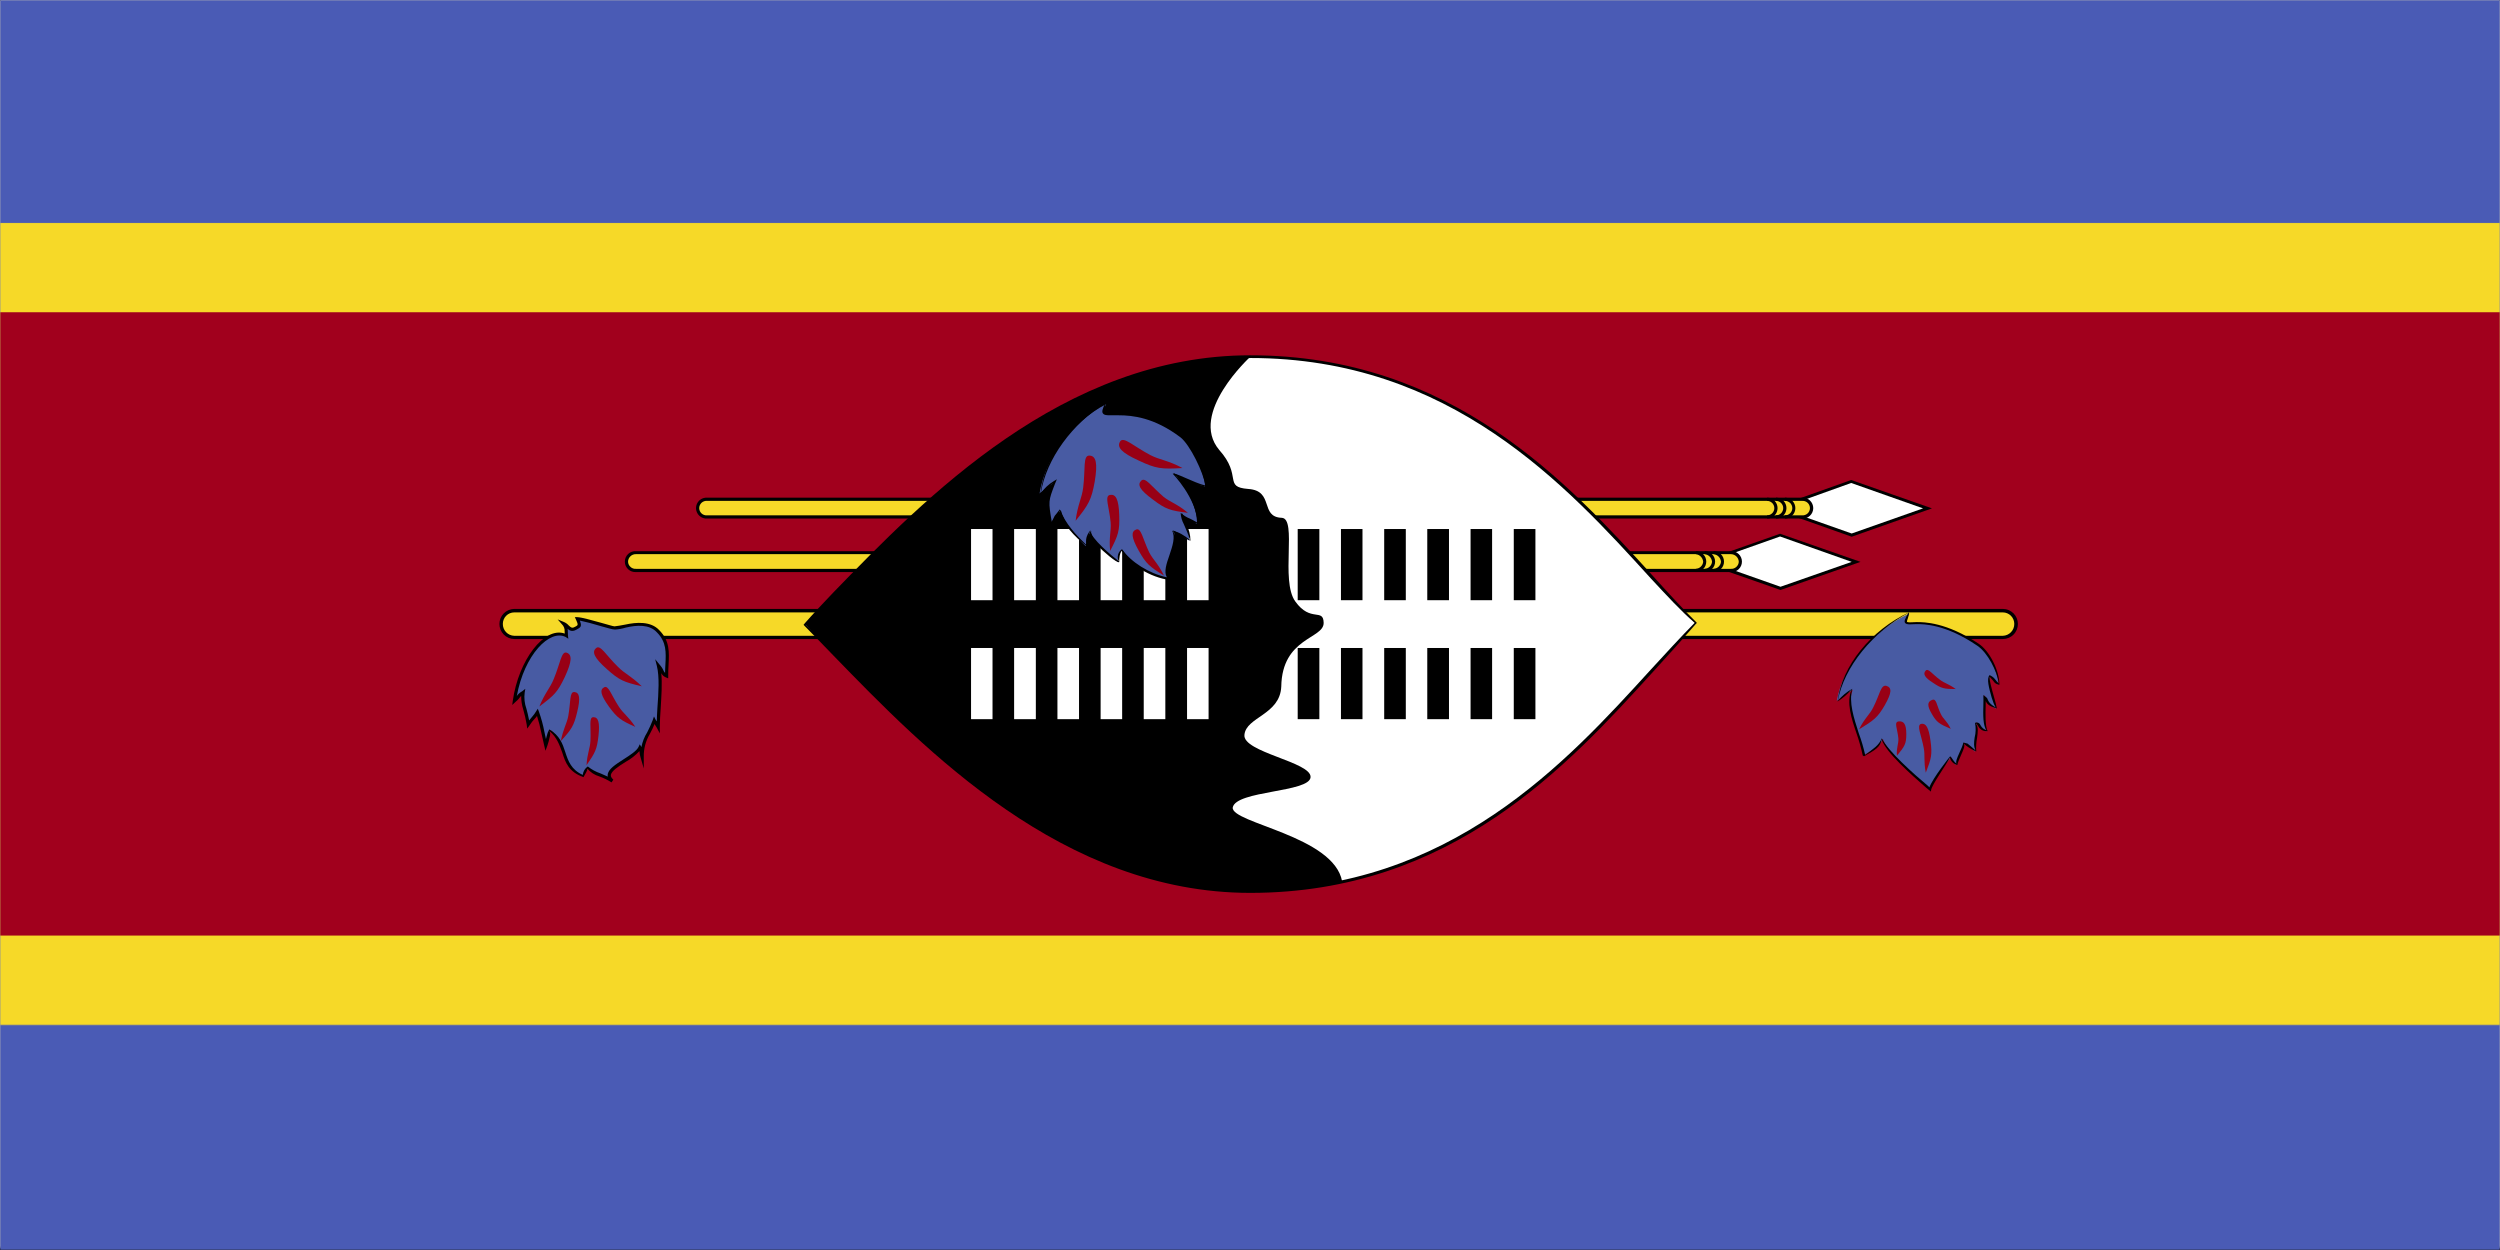 <svg width="900" height="450" viewBox="0 0 900 450" fill="none" xmlns="http://www.w3.org/2000/svg">
<rect width="900" height="450" fill="#1E1E1E"/>
<g clip-path="url(#clip0_0_1)">
<mask id="mask0_0_1" style="mask-type:luminance" maskUnits="userSpaceOnUse" x="0" y="0" width="900" height="450">
<path d="M0 -3.37219e-06H900V449.333H0V-3.37219e-06Z" fill="white"/>
</mask>
<g mask="url(#mask0_0_1)">
<path d="M0 -3.37219e-06H900V449.333H0V-3.37219e-06Z" fill="white"/>
<path d="M0 -3.37219e-06H900V449.333H0V-3.37219e-06Z" fill="white"/>
</g>
<mask id="mask1_0_1" style="mask-type:luminance" maskUnits="userSpaceOnUse" x="0" y="0" width="900" height="450">
<path d="M0 0H900V450H0V0Z" fill="white"/>
</mask>
<g mask="url(#mask1_0_1)">
<path d="M0 0H900.018V450H0V0Z" fill="#4A5BB5"/>
</g>
<mask id="mask2_0_1" style="mask-type:luminance" maskUnits="userSpaceOnUse" x="0" y="80" width="900" height="290">
<path d="M0 80H900V369.333H0V80Z" fill="white"/>
</mask>
<g mask="url(#mask2_0_1)">
<path d="M0 80.24H900.018V369.104H0V80.24Z" fill="#F6D928"/>
</g>
<mask id="mask3_0_1" style="mask-type:luminance" maskUnits="userSpaceOnUse" x="0" y="112" width="900" height="226">
<path d="M0 112H900V337.333H0V112Z" fill="white"/>
</mask>
<g mask="url(#mask3_0_1)">
<path d="M0 112.406H900.018V336.849H0V112.406Z" fill="#A1001D"/>
</g>
<path fill-rule="evenodd" clip-rule="evenodd" d="M185.12 219.833H721.021C721.651 219.844 722.255 219.969 722.833 220.219C723.417 220.464 723.927 220.813 724.37 221.26C724.813 221.708 725.151 222.224 725.391 222.807C725.63 223.391 725.75 224 725.75 224.63C725.75 225.26 725.63 225.865 725.391 226.448C725.151 227.031 724.813 227.547 724.37 227.995C723.927 228.443 723.417 228.792 722.833 229.036C722.255 229.286 721.651 229.411 721.021 229.422H185.12C184.49 229.411 183.885 229.286 183.302 229.036C182.724 228.792 182.214 228.443 181.771 227.995C181.328 227.547 180.984 227.031 180.745 226.448C180.505 225.865 180.391 225.26 180.391 224.63C180.391 224 180.505 223.391 180.745 222.807C180.984 222.224 181.328 221.708 181.771 221.26C182.214 220.813 182.724 220.464 183.302 220.219C183.885 219.969 184.49 219.844 185.12 219.833Z" fill="#F6D928"/>
<path d="M721.021 230.052H185.12C184.406 230.042 183.729 229.896 183.073 229.615C182.422 229.333 181.844 228.938 181.344 228.432C180.849 227.927 180.464 227.344 180.193 226.682C179.922 226.026 179.792 225.344 179.792 224.63C179.792 223.922 179.922 223.234 180.193 222.578C180.464 221.922 180.849 221.339 181.344 220.828C181.844 220.323 182.422 219.927 183.073 219.651C183.729 219.37 184.406 219.224 185.12 219.208H721.021C721.375 219.208 721.729 219.245 722.078 219.313C722.427 219.385 722.766 219.484 723.094 219.625C723.422 219.76 723.734 219.927 724.031 220.125C724.328 220.323 724.604 220.547 724.854 220.797C725.104 221.052 725.328 221.323 725.526 221.62C725.724 221.917 725.891 222.229 726.031 222.557C726.167 222.885 726.266 223.224 726.339 223.573C726.406 223.922 726.443 224.276 726.443 224.63C726.443 224.99 726.406 225.339 726.339 225.688C726.266 226.036 726.167 226.375 726.031 226.703C725.891 227.036 725.724 227.349 725.526 227.641C725.328 227.938 725.104 228.214 724.854 228.464C724.604 228.714 724.328 228.943 724.031 229.141C723.734 229.339 723.422 229.505 723.094 229.641C722.766 229.776 722.427 229.88 722.078 229.948C721.729 230.016 721.375 230.052 721.021 230.052ZM185.12 220.464C184.573 220.464 184.052 220.573 183.547 220.781C183.047 220.99 182.604 221.292 182.219 221.677C181.833 222.063 181.536 222.505 181.333 223.01C181.125 223.516 181.021 224.036 181.021 224.583C181.01 225.141 181.104 225.677 181.307 226.193C181.51 226.714 181.802 227.172 182.187 227.578C182.568 227.979 183.016 228.292 183.526 228.521C184.031 228.745 184.562 228.865 185.12 228.885H721.021C721.578 228.87 722.109 228.745 722.62 228.521C723.13 228.297 723.578 227.979 723.964 227.578C724.349 227.177 724.646 226.719 724.849 226.198C725.052 225.677 725.151 225.141 725.141 224.583C725.141 224.036 725.036 223.51 724.823 223.01C724.615 222.505 724.318 222.063 723.932 221.672C723.542 221.286 723.099 220.99 722.594 220.781C722.089 220.568 721.568 220.464 721.021 220.464H185.12Z" fill="black"/>
<path fill-rule="evenodd" clip-rule="evenodd" d="M666.604 173.422L639.359 183.01L666.604 192.505L693.911 183.01L666.604 173.422Z" fill="white"/>
<path d="M666.604 193.224L637.771 183.01L666.422 172.802L695.505 183.01L666.604 193.224ZM640.974 183.01L666.604 192.062L692.297 183.01L666.422 173.87L640.969 183.01H640.974Z" fill="black"/>
<path fill-rule="evenodd" clip-rule="evenodd" d="M254.635 179.698H648.724C649.172 179.693 649.599 179.771 650.016 179.932C650.432 180.099 650.802 180.339 651.125 180.646C651.448 180.958 651.703 181.318 651.88 181.724C652.063 182.135 652.161 182.563 652.172 183.01C652.146 183.448 652.042 183.859 651.854 184.255C651.667 184.646 651.411 184.99 651.089 185.286C650.766 185.578 650.401 185.797 649.99 185.948C649.578 186.099 649.156 186.161 648.724 186.146H254.635C254.198 186.161 253.771 186.099 253.359 185.948C252.948 185.802 252.583 185.578 252.26 185.286C251.932 184.995 251.677 184.651 251.484 184.255C251.297 183.865 251.187 183.448 251.161 183.01C251.177 182.563 251.276 182.135 251.458 181.724C251.641 181.313 251.896 180.953 252.219 180.646C252.547 180.333 252.917 180.099 253.333 179.932C253.75 179.771 254.187 179.693 254.635 179.698Z" fill="#F6D928"/>
<path d="M648.724 186.682H254.635C254.109 186.724 253.599 186.656 253.099 186.484C252.604 186.313 252.161 186.047 251.776 185.693C251.391 185.333 251.094 184.917 250.88 184.432C250.672 183.953 250.562 183.448 250.562 182.922C250.562 182.396 250.672 181.891 250.88 181.406C251.094 180.927 251.391 180.505 251.776 180.151C252.161 179.792 252.604 179.526 253.099 179.354C253.599 179.182 254.109 179.12 254.635 179.156H648.724C649.245 179.12 649.755 179.187 650.25 179.365C650.74 179.536 651.182 179.802 651.563 180.156C651.948 180.516 652.245 180.932 652.453 181.417C652.661 181.896 652.771 182.396 652.771 182.922C652.771 183.443 652.661 183.948 652.453 184.427C652.245 184.906 651.948 185.328 651.563 185.682C651.182 186.042 650.74 186.307 650.25 186.479C649.755 186.651 649.245 186.719 648.724 186.682ZM254.635 180.323C254.266 180.281 253.901 180.313 253.547 180.427C253.188 180.542 252.875 180.719 252.594 180.969C252.318 181.219 252.104 181.51 251.948 181.849C251.797 182.193 251.719 182.547 251.719 182.922C251.719 183.292 251.797 183.651 251.948 183.99C252.104 184.328 252.318 184.625 252.594 184.87C252.875 185.12 253.188 185.302 253.547 185.411C253.901 185.526 254.266 185.563 254.635 185.521H648.724C649.089 185.552 649.443 185.51 649.792 185.396C650.141 185.281 650.453 185.099 650.724 184.849C650.995 184.604 651.208 184.312 651.354 183.974C651.505 183.641 651.578 183.286 651.578 182.922C651.578 182.552 651.505 182.203 651.354 181.865C651.208 181.531 650.995 181.24 650.724 180.99C650.453 180.745 650.141 180.563 649.792 180.443C649.443 180.328 649.089 180.286 648.724 180.323H254.635Z" fill="black"/>
<path d="M636.156 186.682V185.521C636.5 185.521 636.833 185.458 637.151 185.323C637.469 185.193 637.75 185.005 637.995 184.76C638.24 184.521 638.427 184.24 638.557 183.917C638.693 183.599 638.755 183.271 638.755 182.922C638.755 182.578 638.693 182.25 638.557 181.932C638.427 181.609 638.24 181.328 637.995 181.089C637.75 180.844 637.469 180.656 637.151 180.521C636.833 180.391 636.5 180.328 636.156 180.328V179.161C636.656 179.161 637.135 179.255 637.599 179.448C638.057 179.641 638.464 179.911 638.818 180.26C639.172 180.615 639.443 181.021 639.635 181.484C639.823 181.943 639.922 182.422 639.922 182.922C639.922 183.422 639.823 183.901 639.635 184.365C639.443 184.823 639.172 185.229 638.818 185.583C638.464 185.937 638.057 186.208 637.599 186.396C637.135 186.589 636.656 186.682 636.156 186.682ZM642.568 186.682V185.521C642.917 185.531 643.255 185.474 643.578 185.344C643.906 185.214 644.193 185.031 644.443 184.786C644.693 184.542 644.891 184.255 645.026 183.932C645.161 183.609 645.229 183.276 645.229 182.922C645.229 182.573 645.161 182.24 645.026 181.917C644.891 181.594 644.693 181.307 644.443 181.062C644.193 180.818 643.906 180.635 643.578 180.505C643.255 180.375 642.917 180.318 642.568 180.328V179.161C643.063 179.161 643.547 179.255 644.005 179.448C644.469 179.641 644.875 179.911 645.224 180.26C645.578 180.615 645.849 181.021 646.042 181.484C646.234 181.943 646.328 182.422 646.328 182.922C646.328 183.422 646.234 183.901 646.042 184.365C645.849 184.823 645.578 185.229 645.224 185.583C644.875 185.937 644.469 186.208 644.005 186.396C643.547 186.589 643.063 186.682 642.568 186.682ZM639.359 186.682V185.521C639.703 185.521 640.036 185.458 640.354 185.323C640.672 185.193 640.953 185.005 641.198 184.76C641.443 184.521 641.63 184.24 641.76 183.917C641.896 183.599 641.958 183.271 641.958 182.922C641.958 182.578 641.896 182.25 641.76 181.932C641.63 181.609 641.443 181.328 641.198 181.089C640.953 180.844 640.672 180.656 640.354 180.521C640.036 180.391 639.703 180.328 639.359 180.328V179.161C639.859 179.161 640.339 179.255 640.802 179.448C641.26 179.641 641.667 179.911 642.021 180.26C642.375 180.615 642.646 181.021 642.839 181.484C643.026 181.943 643.125 182.422 643.125 182.922C643.125 183.422 643.026 183.901 642.839 184.365C642.646 184.823 642.375 185.229 642.021 185.583C641.667 185.937 641.26 186.208 640.802 186.396C640.339 186.589 639.859 186.682 639.359 186.682Z" fill="black"/>
<path fill-rule="evenodd" clip-rule="evenodd" d="M640.974 192.505L613.667 202.271L640.974 211.859L668.26 202.271L640.974 192.505Z" fill="white"/>
<path d="M640.974 212.396L612.073 202.271L640.818 192.146L669.781 202.271L640.974 212.396ZM615.276 202.182L640.974 211.234L666.604 202.271L640.818 193.135L615.276 202.182Z" fill="black"/>
<path fill-rule="evenodd" clip-rule="evenodd" d="M228.99 199.047H623.052C623.5 199.021 623.932 199.078 624.354 199.229C624.776 199.38 625.151 199.609 625.474 199.917C625.802 200.219 626.057 200.578 626.234 200.99C626.411 201.396 626.505 201.823 626.505 202.271C626.505 203.974 625.026 205.318 623.052 205.318H228.99C228.542 205.365 228.109 205.318 227.688 205.177C227.266 205.042 226.885 204.823 226.557 204.521C226.224 204.224 225.969 203.87 225.786 203.464C225.609 203.057 225.516 202.63 225.516 202.182C225.516 201.74 225.609 201.312 225.786 200.906C225.969 200.495 226.224 200.146 226.557 199.844C226.885 199.547 227.266 199.328 227.688 199.187C228.109 199.052 228.542 199.005 228.99 199.047Z" fill="#F6D928"/>
<path d="M623.052 205.943H228.99C228.464 205.984 227.953 205.917 227.464 205.74C226.969 205.568 226.526 205.302 226.146 204.948C225.76 204.589 225.464 204.172 225.255 203.688C225.047 203.208 224.943 202.708 224.943 202.182C224.943 201.661 225.047 201.156 225.255 200.677C225.464 200.198 225.76 199.776 226.146 199.422C226.526 199.063 226.969 198.797 227.464 198.625C227.953 198.453 228.464 198.385 228.99 198.422H623.052C623.578 198.385 624.083 198.453 624.578 198.625C625.073 198.797 625.516 199.063 625.896 199.422C626.281 199.776 626.578 200.198 626.786 200.677C626.995 201.156 627.099 201.661 627.099 202.182C627.099 202.708 626.995 203.208 626.786 203.688C626.578 204.172 626.281 204.589 625.896 204.948C625.516 205.302 625.073 205.568 624.578 205.74C624.083 205.917 623.578 205.984 623.052 205.943ZM228.99 199.495C228.609 199.479 228.24 199.536 227.885 199.672C227.531 199.802 227.219 200 226.948 200.266C226.672 200.526 226.464 200.833 226.312 201.182C226.167 201.531 226.094 201.896 226.099 202.276C226.12 202.63 226.214 202.974 226.37 203.297C226.531 203.62 226.745 203.896 227.016 204.13C227.292 204.37 227.594 204.542 227.937 204.656C228.276 204.766 228.63 204.813 228.99 204.781H623.052C623.411 204.813 623.766 204.771 624.109 204.656C624.448 204.542 624.76 204.37 625.031 204.135C625.302 203.896 625.521 203.62 625.682 203.297C625.844 202.974 625.938 202.635 625.964 202.276C625.953 201.896 625.87 201.536 625.719 201.193C625.563 200.849 625.354 200.547 625.078 200.286C624.807 200.026 624.495 199.828 624.146 199.693C623.797 199.557 623.432 199.49 623.052 199.495H228.99Z" fill="black"/>
<path d="M616.87 205.943V204.781C617.208 204.766 617.531 204.693 617.844 204.563C618.156 204.438 618.432 204.255 618.682 204.026C618.927 203.792 619.125 203.526 619.276 203.224C619.427 202.927 619.521 202.604 619.557 202.271C619.531 201.917 619.448 201.578 619.307 201.255C619.161 200.932 618.969 200.646 618.724 200.391C618.474 200.135 618.193 199.932 617.875 199.776C617.557 199.625 617.224 199.526 616.87 199.495V198.417C617.37 198.417 617.854 198.51 618.312 198.698C618.776 198.891 619.187 199.161 619.542 199.516C619.896 199.87 620.167 200.276 620.359 200.74C620.552 201.198 620.646 201.682 620.646 202.182C620.646 202.682 620.552 203.161 620.359 203.625C620.167 204.083 619.896 204.495 619.542 204.844C619.187 205.198 618.776 205.469 618.312 205.661C617.854 205.849 617.37 205.943 616.87 205.943ZM613.667 205.943V204.781C614 204.766 614.323 204.693 614.635 204.563C614.943 204.432 615.219 204.255 615.464 204.021C615.708 203.792 615.906 203.526 616.057 203.224C616.203 202.922 616.297 202.604 616.333 202.271C616.307 201.917 616.229 201.583 616.089 201.26C615.943 200.938 615.75 200.646 615.505 200.391C615.266 200.141 614.984 199.932 614.667 199.781C614.349 199.625 614.016 199.531 613.667 199.495V198.417C614.167 198.417 614.646 198.51 615.109 198.698C615.573 198.891 615.979 199.161 616.333 199.516C616.687 199.87 616.964 200.276 617.156 200.74C617.344 201.198 617.443 201.682 617.443 202.182C617.443 202.682 617.344 203.161 617.156 203.625C616.964 204.083 616.687 204.495 616.333 204.844C615.979 205.198 615.573 205.469 615.109 205.661C614.646 205.849 614.167 205.943 613.667 205.943ZM610.505 205.943V204.781C610.839 204.76 611.156 204.682 611.464 204.547C611.766 204.417 612.042 204.234 612.281 204.005C612.521 203.776 612.719 203.51 612.87 203.214C613.016 202.917 613.109 202.599 613.151 202.271C613.12 201.922 613.036 201.589 612.896 201.271C612.755 200.953 612.562 200.667 612.323 200.411C612.083 200.156 611.807 199.953 611.495 199.797C611.182 199.635 610.854 199.536 610.505 199.495V198.417C611.005 198.422 611.484 198.516 611.943 198.708C612.401 198.901 612.807 199.172 613.156 199.526C613.51 199.88 613.781 200.286 613.969 200.745C614.156 201.203 614.255 201.682 614.255 202.182C614.255 202.677 614.156 203.156 613.969 203.615C613.781 204.078 613.51 204.484 613.156 204.833C612.807 205.188 612.401 205.458 611.943 205.651C611.484 205.844 611.005 205.943 610.505 205.943Z" fill="black"/>
<path fill-rule="evenodd" clip-rule="evenodd" d="M687.396 220.818C682.51 229.24 691.156 218.042 712.078 232.109C715.958 234.708 719.318 241.604 719.318 246.536C718.396 245.729 717.615 244.297 716.583 243.401C715.036 244.833 717.995 251.911 718.49 255.135C715.172 253.432 715.484 252.448 714.411 250.12C714.615 252.984 713.828 260.422 715.172 263.38C712.552 262.573 712.708 260.422 711.411 260.063C712.307 263.38 710.583 266.964 711.052 270.635C709.818 269.464 708.526 268.359 707.177 267.323C707.109 269.115 704.313 273.682 704.219 275.38C703.229 274.672 702.625 273.714 702.406 272.516C700.813 274.49 695.167 281.922 694.833 284.161C690.464 280.313 679.286 270.901 677.828 265.974C676.531 268.844 674.672 269.646 671.042 271.797C669.542 263.911 664.141 255.047 667.01 248.323C664.979 249.516 663.052 250.859 661.229 252.354C663.177 240.797 673.125 227.448 687.396 220.818Z" fill="#485BA3"/>
<path d="M695.12 284.974L693.375 283.536C688.286 279.057 678.813 270.813 677.401 266.156C676.911 269.021 674.984 270.01 671.536 271.979L671.042 272.25L670.594 271.979C670.021 269.307 669.281 266.677 668.375 264.094C666.516 258.63 664.589 252.896 666.604 248.146C665.135 249.849 663.453 251.313 661.562 252.536C662.974 239.635 673.797 226.734 687.219 220.464C687.349 221.714 686.344 223.505 686.526 223.865C686.547 223.865 686.635 224.047 687.599 224.047L689.974 223.953C692.641 223.953 700.661 223.953 712.333 231.75C716.255 234.349 719.792 241.427 719.792 246.536C718.813 246.427 718.073 245.948 717.573 245.099C717.172 244.563 716.745 244.203 716.297 243.667C716.031 244.474 717.083 248.234 717.818 250.833C718.292 252.448 718.693 254.057 718.875 255.047C716.031 254.24 715.333 253.432 714.844 252.359C714.865 252.719 714.844 253.344 714.844 253.88C714.755 256.927 714.62 261.229 715.536 263.203C714.859 263.297 714.214 263.188 713.609 262.875C713 262.563 712.536 262.104 712.219 261.5C711.885 260.964 711.682 260.51 711.302 260.427C712.307 261.766 711.995 263.74 711.75 265.62C711.432 267.25 711.333 268.891 711.458 270.547C710.141 269.979 708.906 269.26 707.76 268.401L706.932 267.594C707.557 268.401 706.844 269.833 706.104 271.536C705.432 273.151 704.693 274.583 704.646 275.391C703.974 275.24 703.401 274.922 702.917 274.438C702.432 273.953 702.12 273.37 701.979 272.703C700.432 275.656 695.573 282.38 695.214 284.349L695.125 284.979L695.12 284.974ZM677.448 265.797C679.531 270.276 689.208 278.88 693.953 282.818L694.583 283.448C695.818 280.042 701.974 272.339 702.063 272.25C703.026 273.146 703.297 274.313 704.438 274.938C703.88 274.396 704.552 272.875 705.313 271.172C706.005 269.651 706.724 268.13 706.771 267.323L708.297 267.682C709.172 268.396 710.245 269.292 711.344 270.281C710.422 268.938 710.625 267.234 710.87 265.531C711.313 263.776 711.359 262.016 711.005 260.245C711.188 260.156 711.38 260.115 711.578 260.109C711.781 260.104 711.974 260.135 712.161 260.214C712.344 260.292 712.505 260.401 712.646 260.547C712.786 260.693 712.885 260.859 712.953 261.047C713.464 261.979 714.229 262.609 715.24 262.932C713.828 261.5 713.917 257.198 714.01 253.88C714.031 252.359 714.078 251.104 714.01 250.208L715.333 251.286C715.917 252.63 716.208 253.432 718.672 254.781C717.911 254.151 717.505 252.63 716.99 251.104C716.026 247.615 715.089 244.297 716.25 243.047C717.052 243.375 717.719 243.885 718.25 244.568C718.651 245.125 719.104 245.63 719.615 246.089C718.943 241.609 715.583 234.979 711.844 232.469C700.417 224.677 692.552 224.677 689.979 224.677L687.604 224.766C686.818 224.766 686.099 224.677 685.807 224.229C685.427 223.599 685.807 222.797 687.021 220.646C674.385 227.365 663.766 240.089 661.615 252.359C663.057 250.552 664.786 249.089 666.813 247.969C665.516 252.901 667.396 258.453 669.141 263.917C670.094 266.495 670.87 269.125 671.469 271.802C674.542 269.385 676.286 268.49 677.453 265.802L677.448 265.797Z" fill="black"/>
<path fill-rule="evenodd" clip-rule="evenodd" d="M669.25 262.573C671.286 258.448 673.167 257.198 674.401 254.599C676.729 250.031 677.068 246.443 679.057 246.891C681.141 247.521 681.099 249.313 678.521 253.88C675.901 258.359 674.667 259.25 669.245 262.568L669.25 262.573Z" fill="#980015"/>
<path fill-rule="evenodd" clip-rule="evenodd" d="M682.891 272.068C682.641 269.115 683.563 267.771 683.406 265.797C683.094 262.302 681.677 259.885 683.563 259.703C685.375 259.526 686.271 260.693 686.271 264.276C686.271 267.771 685.714 268.667 682.891 272.068Z" fill="#980015"/>
<path fill-rule="evenodd" clip-rule="evenodd" d="M693.286 278.161C692.458 273.948 693.083 271.979 692.547 269.292C691.625 264.365 689.88 261.135 691.583 260.599C693.286 260.245 694.339 261.766 694.984 266.693C695.661 271.714 695.276 273.057 693.286 278.161Z" fill="#980015"/>
<path fill-rule="evenodd" clip-rule="evenodd" d="M704.062 248.057C701.531 246.177 700.031 245.995 698.417 244.74C695.552 242.682 694.073 240.26 693.177 241.516C692.214 242.594 692.885 243.937 695.911 245.818C698.911 247.875 699.943 248.057 704.062 248.057Z" fill="#980015"/>
<path fill-rule="evenodd" clip-rule="evenodd" d="M702.271 262.391C700.948 259.526 699.536 258.901 698.687 257.016C697.161 253.974 697.161 251.193 695.505 252C693.823 252.63 693.714 254.063 695.458 257.016C697.203 260.068 698.146 260.604 702.271 262.391Z" fill="#980015"/>
<path fill-rule="evenodd" clip-rule="evenodd" d="M203.896 228.979C203.672 226.557 204.208 226.198 202.687 224.318C204.859 225.302 204.948 227.724 207.661 225.932C208.578 225.479 209.026 225.479 207.839 222.708C210.615 222.885 219.755 225.932 221.187 226.021C225.021 226.198 232.01 222.078 236.87 227.188C241.531 231.844 240.005 236.859 240.005 243.307C238.104 242.411 239 241.964 237.052 239.635C238.531 245.37 236.958 255.583 236.958 261.677C236.198 260.245 236.286 260.781 235.573 259.344C233.578 264.901 231.161 265.979 231.161 272.516C230.464 269.917 231.161 270.547 230.328 269.203C228.427 273.323 215.479 276.906 220.427 281.208C215.948 278.521 213.979 278.88 211.937 276.458C210.891 277.286 210.083 278.302 209.516 279.505C201.609 275.833 204.453 268.036 198.224 262.75C197.172 264.99 197.646 264.635 196.458 268.307C195.25 263.292 194.891 260.063 193.5 256.484C192.271 258.453 192.339 257.734 190.167 260.693C189.224 254.693 187.719 253.349 188.328 249.313C186.021 250.927 187.521 250.214 185.167 252.359C187.411 236.771 197.042 225.302 203.896 228.974V228.979Z" fill="#485BA3"/>
<path d="M220.156 281.656C218.76 280.786 217.292 280.068 215.745 279.505C214.047 279 212.62 278.073 211.464 276.729C211.464 277.359 210.839 278.432 210.052 279.776C204.698 277.896 203.51 274.401 202.411 270.906C201.453 268.307 200.51 265.443 197.844 263.203C198.125 263.911 198.141 264.63 197.891 265.354C197.672 266.417 197.385 267.458 197.036 268.49L196.365 270.281L195.937 268.49C195.49 266.604 195.156 265.083 194.885 263.828C194.479 261.766 193.958 259.74 193.318 257.734C193.109 258.057 192.87 258.359 192.599 258.635C191.859 259.401 191.203 260.24 190.63 261.141L189.802 262.307L189.599 260.781C189.297 258.969 188.885 257.177 188.365 255.406C187.854 253.807 187.609 252.161 187.625 250.479C187.453 250.641 187.302 250.818 187.182 251.021C186.714 251.661 186.167 252.229 185.547 252.719L184.401 253.797L184.604 252.271C186.687 237.578 195.984 225.479 203.307 228.083C203.271 227.844 203.26 227.604 203.266 227.365C203.344 226.307 203 225.411 202.234 224.677L200.755 222.979L202.885 223.87C203.63 224.161 204.266 224.609 204.786 225.214C205.708 226.115 206.135 226.203 207.323 225.484C208.083 225.036 208.219 224.948 207.323 222.979L206.937 222.172H207.833C209.562 222.26 213.234 223.333 216.505 224.234C218.562 224.771 220.693 225.484 221.234 225.484C222.13 225.396 223.719 225.125 225.062 224.859C229.141 223.964 234.292 223.604 237.297 226.828C241.146 230.682 240.927 234.714 240.672 239.464C240.583 240.719 240.562 241.969 240.562 243.318V244.214L239.708 243.854C238.969 243.552 238.411 243.047 238.052 242.328C238.437 246.094 238.099 250.661 237.854 254.875C237.672 257.38 237.536 259.708 237.536 261.682V264.01L236.437 261.953C236.24 261.578 236.016 261.219 235.766 260.875C235.724 260.786 235.698 260.698 235.656 260.609C235.161 261.839 234.594 263.031 233.953 264.193C232.432 266.76 231.698 269.536 231.755 272.526V276.646L230.615 272.703C230.38 271.974 230.245 271.229 230.214 270.464V270.375C228.745 271.969 227.057 273.286 225.151 274.318C222.615 275.927 219.995 277.63 219.906 279.068C219.859 279.604 220.151 280.052 220.802 280.677L220.151 281.667L220.156 281.656ZM211.599 275.922C212.979 277.031 214.51 277.865 216.193 278.427C216.932 278.792 217.781 279.146 218.812 279.594C218.75 279.391 218.734 279.182 218.766 278.969C218.88 276.906 221.615 275.208 224.526 273.323C226.766 271.891 229.141 270.37 229.859 268.932L230.307 267.948L230.865 268.844C230.865 268.932 230.865 268.932 230.911 268.932C231.276 267.042 231.969 265.281 232.995 263.646C233.75 262.193 234.422 260.698 235.01 259.167L235.437 257.911L236.062 259.167C236.198 259.344 236.312 259.526 236.448 259.703C236.469 258.271 236.557 256.568 236.672 254.776C237.057 249.49 237.458 243.667 236.469 239.724L235.865 237.307L237.458 239.276C238.094 239.964 238.594 240.74 238.958 241.609C239.078 241.844 239.234 242.052 239.427 242.234C239.427 241.245 239.495 240.266 239.536 239.365C239.786 234.797 239.964 231.125 236.469 227.63C233.781 224.672 229.141 225.031 225.312 225.927C224.042 226.318 222.74 226.557 221.411 226.641C220.516 226.641 218.839 226.104 216.24 225.391C213.661 224.583 210.568 223.776 208.755 223.417C209.427 225.208 209.224 225.75 208.036 226.375C206.135 227.63 205.172 227.094 204.318 226.375C204.401 226.698 204.427 227.026 204.411 227.359C204.411 227.807 204.453 228.255 204.474 228.974L204.609 229.958L203.667 229.333C197.932 226.375 188.729 235.693 186.036 250.656C186.089 250.526 186.156 250.406 186.24 250.297C186.729 249.703 187.307 249.224 187.984 248.865L189.109 247.969L188.885 249.313C188.63 251.302 188.839 253.245 189.51 255.135C189.802 256.208 190.161 257.646 190.495 259.349C191.125 258.542 191.437 258.182 191.75 257.823C192.219 257.297 192.625 256.729 192.979 256.12L193.609 255.135L194.01 256.208C194.859 258.578 195.516 260.995 195.984 263.469C196.182 264.276 196.339 265.078 196.542 266.068C196.604 265.734 196.687 265.401 196.786 265.078C196.984 264.198 197.297 263.365 197.729 262.573C201.542 264.813 202.521 267.771 203.464 270.63C204.562 274.036 205.641 277.083 209.802 278.964C209.943 277.682 210.542 276.667 211.594 275.922H211.599Z" fill="black"/>
<path fill-rule="evenodd" clip-rule="evenodd" d="M194.172 254.328C196.208 249.312 198.068 247.698 199.37 244.385C201.698 238.828 202.078 234.26 204.031 234.974C206 235.693 205.953 238.021 203.359 243.667C200.714 249.224 199.547 250.297 194.172 254.328Z" fill="#980015"/>
<path fill-rule="evenodd" clip-rule="evenodd" d="M201.901 266.781C202.729 262.391 204.031 260.599 204.568 257.823C205.505 252.714 204.953 248.953 206.786 249.13C208.62 249.313 209.026 251.193 207.792 256.302C206.604 261.318 205.755 262.573 201.901 266.781Z" fill="#980015"/>
<path fill-rule="evenodd" clip-rule="evenodd" d="M211.151 275.474C211.396 271.172 212.432 269.469 212.562 266.693C212.833 261.677 211.891 258.182 213.615 258.182C215.365 258.182 215.99 259.974 215.453 264.901C214.917 269.74 214.266 270.995 211.156 275.474H211.151Z" fill="#980015"/>
<path fill-rule="evenodd" clip-rule="evenodd" d="M231.047 247.073C227.193 243.313 224.953 242.589 222.49 240.089C218.141 235.875 216.104 231.844 214.557 233.365C212.99 234.708 213.932 236.859 218.479 240.891C222.979 244.922 224.573 245.547 231.047 247.073Z" fill="#980015"/>
<path fill-rule="evenodd" clip-rule="evenodd" d="M228.714 261.677C226.25 257.917 224.417 256.927 222.802 254.422C220 250.12 219.042 246.536 217.474 247.432C215.813 248.328 216.24 250.208 219.24 254.422C222.286 258.542 223.521 259.344 228.714 261.677Z" fill="#980015"/>
<path fill-rule="evenodd" clip-rule="evenodd" d="M610.505 224.583C578.448 256.745 535.635 320.813 450.099 320.813C375.234 320.813 321.776 256.745 289.651 224.583C321.776 192.51 375.234 128.448 450.104 128.448C535.635 128.448 578.448 192.505 610.51 224.583H610.505Z" fill="white"/>
<path d="M450.104 321.438C382.802 321.438 332.979 269.922 300.005 235.964C296.193 232.021 292.651 228.344 289.271 224.943C292.651 221 296.151 217.328 299.911 213.385C332.938 179.339 382.76 127.906 450.104 127.906C522.667 127.906 564.557 173.87 595.161 207.469C600.74 213.651 605.891 219.292 610.865 224.224C605.891 229.958 600.693 235.693 595.073 241.875C564.51 275.474 522.62 321.438 450.099 321.438H450.104ZM450.104 128.896C383.208 128.896 333.542 180.234 300.719 214.188C296.932 218.042 293.37 221.714 290.057 224.938C293.797 228.161 297.37 231.563 300.766 235.146C333.583 269.198 383.25 320.354 450.099 320.354C522.104 320.354 563.839 274.484 594.286 241.063C599.885 234.969 605.13 229.24 610.083 224.219C605.177 220.005 599.932 214.276 594.333 208.271C563.885 174.76 522.151 128.885 450.099 128.885L450.104 128.896Z" fill="black"/>
<path fill-rule="evenodd" clip-rule="evenodd" d="M438.901 161.953C447.391 171.453 440.266 175.302 449.344 176.021C458.844 176.646 453.443 186.146 461.443 186.411C467.062 186.682 460.88 209.083 466.302 216.516C471.812 224.224 476.406 218.76 476.516 224.224C476.604 230.047 461.547 229.422 461.26 247.161C460.807 257.37 448.578 258.089 447.995 264.542C447.281 270.813 472.125 274.307 471.807 279.771C471.495 285.328 444.948 284.521 443.781 290.703C443.177 296.349 480.234 300.917 483.167 317.318C477.656 319.286 461.953 320.807 450.099 320.807C375.234 320.901 321.776 256.745 289.651 224.583C321.776 192.51 375.234 128.448 450.104 128.448C450.104 128.448 427.833 148.786 438.901 161.953Z" fill="black"/>
<path d="M349.578 190.448H357.307V216.073H349.578V190.448Z" fill="white"/>
<path d="M349.578 233.276H357.307V258.901H349.578V233.276Z" fill="white"/>
<path d="M365.083 190.448H372.901V216.073H365.083V190.448Z" fill="white"/>
<path d="M365.083 233.276H372.901V258.901H365.083V233.276Z" fill="white"/>
<path d="M380.677 190.448H388.448V216.073H380.677V190.448Z" fill="white"/>
<path d="M380.677 233.276H388.448V258.901H380.677V233.276Z" fill="white"/>
<path d="M396.224 190.448H403.974V216.073H396.224V190.448Z" fill="white"/>
<path d="M396.224 233.276H403.974V258.901H396.224V233.276Z" fill="white"/>
<path d="M411.745 190.448H419.521V216.073H411.745V190.448Z" fill="white"/>
<path d="M411.745 233.276H419.521V258.901H411.745V233.276Z" fill="white"/>
<path d="M427.339 190.448H435.089V216.073H427.339V190.448Z" fill="white"/>
<path d="M427.339 233.276H435.089V258.901H427.339V233.276Z" fill="white"/>
<path d="M467.172 190.448H474.969V216.073H467.172V190.448Z" fill="black"/>
<path d="M467.172 233.276H474.969V258.901H467.172V233.276Z" fill="black"/>
<path d="M482.745 190.448H490.495V216.073H482.745V190.448Z" fill="black"/>
<path d="M482.745 233.276H490.495V258.901H482.745V233.276Z" fill="black"/>
<path d="M498.312 190.448H506.089V216.073H498.312V190.448Z" fill="black"/>
<path d="M498.312 233.276H506.089V258.901H498.312V233.276Z" fill="black"/>
<path d="M513.818 190.448H521.635V216.073H513.818V190.448Z" fill="black"/>
<path d="M513.818 233.276H521.635V258.901H513.818V233.276Z" fill="black"/>
<path d="M529.406 190.448H537.156V216.073H529.406V190.448Z" fill="black"/>
<path d="M529.406 233.276H537.156V258.901H529.406V233.276Z" fill="black"/>
<path d="M544.958 190.448H552.75V216.073H544.958V190.448Z" fill="black"/>
<path d="M544.958 233.276H552.75V258.901H544.958V233.276Z" fill="black"/>
<path fill-rule="evenodd" clip-rule="evenodd" d="M398.219 145.469C393.734 154.068 405.948 142.604 425.125 157.026C428.708 159.714 433.818 170.286 433.818 175.125C429.719 174.229 422.479 170.286 422.479 170.286C422.479 170.286 430.948 178.797 430.948 188.656C427.943 186.682 426.464 186.953 425.458 184.625C425.458 187.849 428.125 189.823 428.125 194.656C426.286 193.26 424.349 192.005 422.323 190.896C425.125 195.734 417.172 205.141 421.182 208.37C414.167 207.385 407.021 202.995 404.177 198.063C402.719 199.141 402.495 200.661 402.474 202.365C402.719 202.542 391.875 194.302 392.859 191.078C391.385 193.229 391.182 194.302 390.865 196.63C386.833 192.693 383.203 188.75 381.906 183.641C380.135 185.974 380 185.974 378.255 188.302C376.911 180.24 376.911 180.505 379.573 173.604C377.714 174.844 375.937 176.188 374.245 177.641C376.057 165.901 385.13 152.281 398.214 145.474L398.219 145.469Z" fill="#485BA3"/>
<path d="M422.682 209.083L421.089 208.813C414.036 207.828 406.776 203.349 403.813 198.24C403.073 199.229 402.964 200.661 402.922 202.365C402.156 202.901 396.828 198.24 395.193 196.448C393.063 194.031 392.12 192.328 392.391 191.078C391.896 192.906 391.516 194.755 391.245 196.63C386.563 192.958 382.823 189.016 381.479 183.818C381.344 184.755 380.974 185.594 380.38 186.328L377.964 189.286L377.76 188.031C376.484 180.417 376.531 180.234 378.99 173.875C377.604 175.354 376.12 176.729 374.536 177.995C375.766 164.734 385.714 151.474 398.01 145.026C397.859 147.172 397.542 148.068 397.766 148.339C397.969 148.698 398.911 148.698 399.781 148.698H402.719C407.87 148.698 415.802 149.505 425.411 156.672C429.083 159.448 434.214 170.203 434.214 175.13C430.563 174.859 425.365 172.349 423.214 171.188C425.615 173.156 431.396 180.323 431.396 188.656C430.286 188.411 429.219 188.052 428.188 187.583C427.349 187.25 426.604 186.776 425.948 186.151C426.344 186.906 426.688 187.682 426.979 188.479C428.01 190.411 428.542 192.474 428.568 194.661C426.328 193.651 424.172 192.484 422.094 191.167C424.156 193.229 422.948 196.724 421.781 200.13C420.661 203.531 419.609 206.578 421.448 208.099L422.677 209.089L422.682 209.083ZM403.927 197.703C407.135 202.365 413.698 206.484 420.063 207.828C418.917 205.859 419.948 202.901 421 199.854C422.078 196.63 423.219 193.313 421.943 191.073C424.365 191.432 426.198 192.682 428.417 194.391C427.792 192.464 427.052 190.583 426.198 188.75C425.5 187.464 425.109 186.089 425.031 184.625C426.068 185.552 427.234 186.271 428.526 186.776C429.266 187.135 430.12 187.583 431.193 188.208C430.521 179.073 422.276 170.651 422.188 170.557C422.792 169.844 429.943 173.875 433.906 174.771C433.37 170.38 428.37 159.99 424.901 157.391C415.51 150.313 407.74 149.505 402.719 149.505H399.786C398.599 149.505 397.484 149.505 397.026 148.786C396.625 148.25 396.875 147.177 397.813 145.297C386.297 152.193 376.573 165.182 374.693 177.635C375.906 175.833 377.448 174.37 379.307 173.25L380.474 172.531L379.802 174.146C377.38 180.417 377.38 180.417 378.635 187.849L379.693 185.703C380.182 185.161 380.63 184.536 381.526 183.37C383.635 188.656 387.219 192.417 391.161 196.271C390.776 194.208 390.979 193.042 392.479 190.896C392.479 193.672 400.594 200.391 402.719 202.005C402.542 201.635 402.438 201.245 402.401 200.833C402.37 200.427 402.406 200.026 402.516 199.63C402.63 199.234 402.807 198.87 403.047 198.542C403.292 198.208 403.583 197.932 403.927 197.703Z" fill="black"/>
<path fill-rule="evenodd" clip-rule="evenodd" d="M387.219 187.49C387.953 181.578 389.5 179.339 389.953 175.484C390.781 168.854 389.792 163.833 392.214 164.016C394.589 164.104 395.214 166.703 394.094 173.422C392.906 179.964 391.922 181.667 387.219 187.49Z" fill="#980015"/>
<path fill-rule="evenodd" clip-rule="evenodd" d="M399.651 198.333C399.156 193.401 400.099 191.167 399.828 188.026C399.292 182.38 397.521 178.531 399.609 178.172C401.646 177.812 402.719 179.604 402.922 185.339C403.125 191.073 402.583 192.687 399.651 198.333Z" fill="#980015"/>
<path fill-rule="evenodd" clip-rule="evenodd" d="M419.026 207.203C416.901 202.813 415.109 201.557 413.719 198.87C411.365 193.938 410.828 189.911 409.016 190.625C407.135 191.344 407.224 193.401 409.937 198.24C412.604 202.99 413.812 203.974 419.031 207.203H419.026Z" fill="#980015"/>
<path fill-rule="evenodd" clip-rule="evenodd" d="M425.703 168.495C420.349 165.63 417.594 165.63 414.125 163.833C408.026 160.609 404.51 157.026 403.255 158.906C401.979 160.969 403.661 162.943 409.953 165.807C416.229 168.766 418.135 168.943 425.703 168.495Z" fill="#980015"/>
<path fill-rule="evenodd" clip-rule="evenodd" d="M427.656 184.625C423.802 181.396 421.448 180.859 418.917 178.891C414.505 175.125 412.286 171.542 410.828 173.068C409.354 174.5 410.313 176.38 414.974 179.786C419.661 183.37 421.25 183.813 427.656 184.62V184.625Z" fill="#980015"/>
</g>
<defs>
<clipPath id="clip0_0_1">
<rect width="900" height="450" fill="white"/>
</clipPath>
</defs>
</svg>
